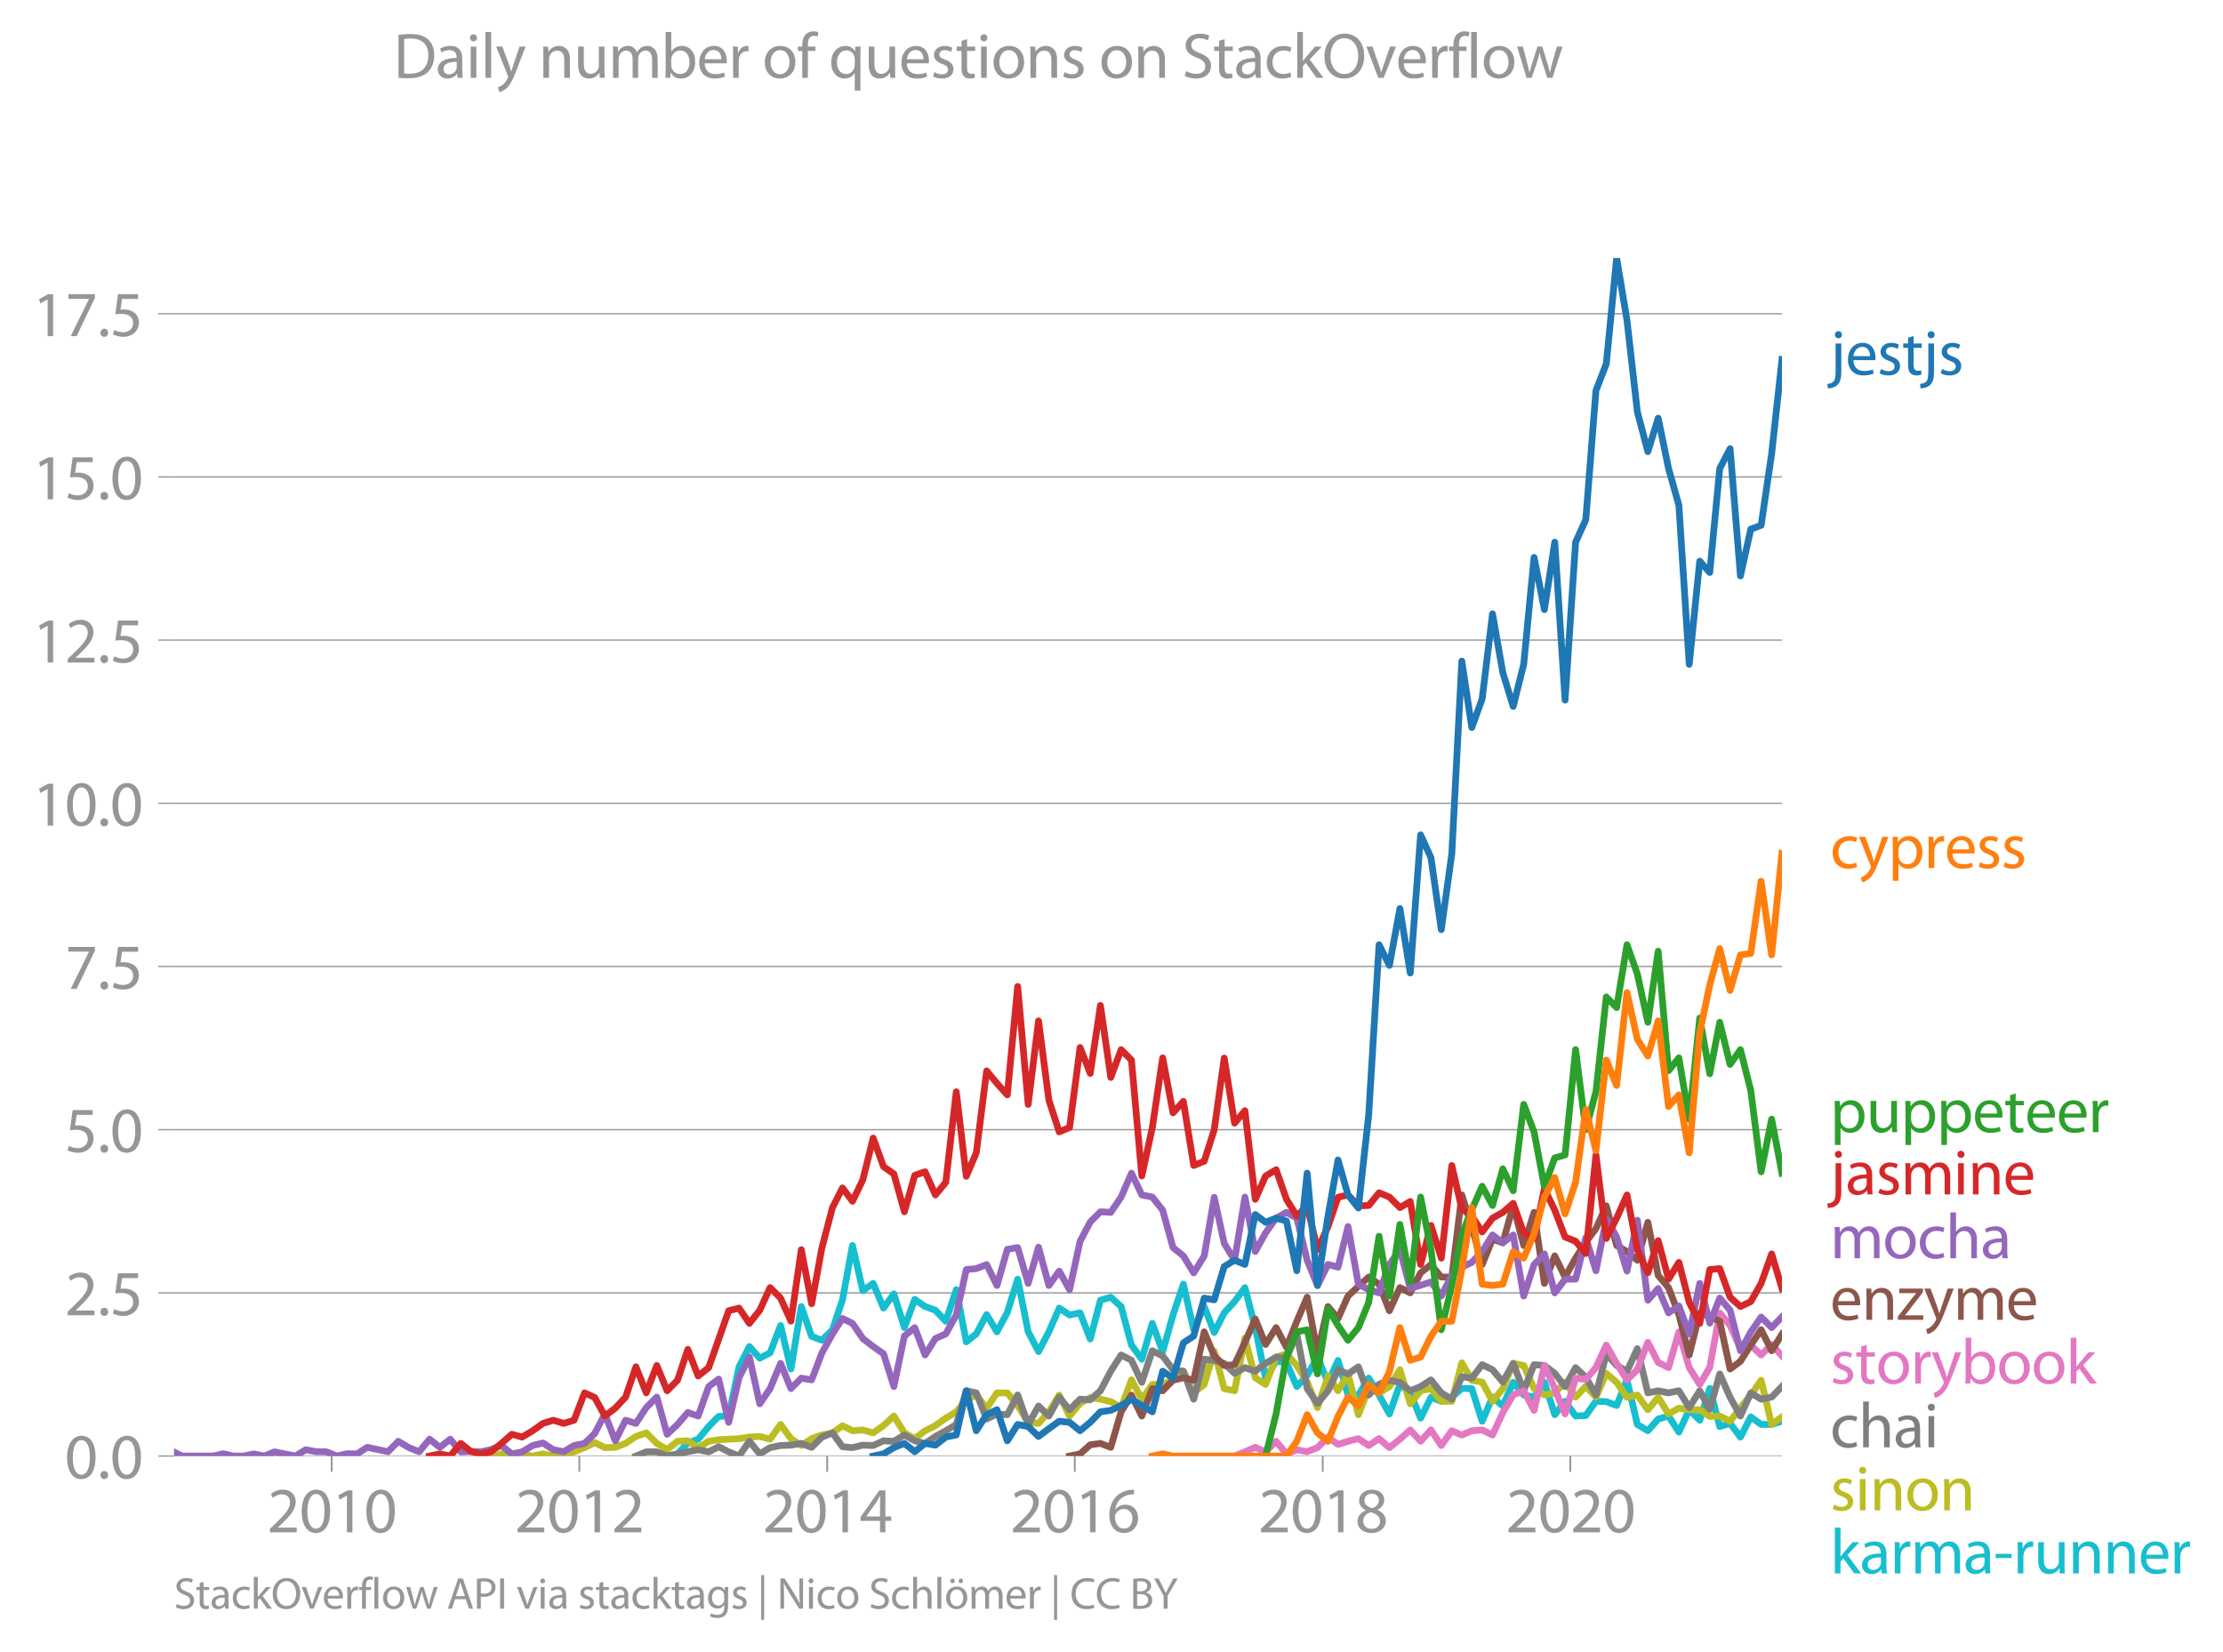 <svg height="489.243" viewBox="0 0 493.717 366.932" width="658.29" xmlns="http://www.w3.org/2000/svg" xmlns:xlink="http://www.w3.org/1999/xlink"><defs><style>*{stroke-linecap:butt;stroke-linejoin:round}</style></defs><g id="figure_1"><path d="M0 366.932h493.717V0H0z" style="fill:none" id="patch_1"/><g id="axes_1"><path d="M38.643 323.405h357.12V57.293H38.643z" style="fill:none" id="patch_2"/><g id="matplotlib.axis_1"><g id="xtick_1"><g id="line2d_1"><defs><path d="M0 0v3.5" id="m321ecfe157" style="stroke:#969696;stroke-width:.4"/></defs><use style="fill:#969696;stroke:#969696;stroke-width:.4" x="73.67" xlink:href="#m321ecfe157" y="323.405"/></g><g style="fill:#969696" transform="matrix(.14 0 0 -.14 59.307 340.345)" id="text_1"><defs><path d="M2944 0v467H1075v13l333 307c877 845 1434 1466 1434 2234 0 595-378 1209-1274 1209-480 0-890-179-1178-422l180-397c192 160 505 352 883 352 621 0 825-390 825-813-6-627-486-1164-1548-2176L288 346V0h2656z" id="MyriadPro-Regular-32" transform="scale(.016)"/><path d="M1677 4230c-845 0-1447-768-1447-2163C243 691 794-70 1606-70c922 0 1447 780 1447 2195 0 1325-499 2105-1376 2105zm-32-435c582 0 845-672 845-1696 0-1062-276-1734-852-1734-512 0-844 614-844 1696 0 1133 358 1734 851 1734z" id="MyriadPro-Regular-30" transform="scale(.016)"/><path d="M1510 0h544v4160h-480l-908-486 108-429 724 390h12V0z" id="MyriadPro-Regular-31" transform="scale(.016)"/></defs><use xlink:href="#MyriadPro-Regular-32"/><use x="51.3" xlink:href="#MyriadPro-Regular-30"/><use x="102.6" xlink:href="#MyriadPro-Regular-31"/><use x="153.9" xlink:href="#MyriadPro-Regular-30"/></g></g><g id="xtick_2"><use style="fill:#969696;stroke:#969696;stroke-width:.4" x="128.658" xlink:href="#m321ecfe157" y="323.405" id="line2d_2"/><g style="fill:#969696" transform="matrix(.14 0 0 -.14 114.294 340.345)" id="text_2"><use xlink:href="#MyriadPro-Regular-32"/><use x="51.3" xlink:href="#MyriadPro-Regular-30"/><use x="102.6" xlink:href="#MyriadPro-Regular-31"/><use x="153.9" xlink:href="#MyriadPro-Regular-32"/></g></g><g id="xtick_3"><use style="fill:#969696;stroke:#969696;stroke-width:.4" x="183.721" xlink:href="#m321ecfe157" y="323.405" id="line2d_3"/><g style="fill:#969696" transform="matrix(.14 0 0 -.14 169.358 340.345)" id="text_3"><defs><path d="M2560 0v1133h582v441h-582v2586h-608L96 1504v-371h1933V0h531zM666 1574v13l1017 1415c115 192 218 371 346 614h19c-13-218-19-435-19-653V1574H666z" id="MyriadPro-Regular-34" transform="scale(.016)"/></defs><use xlink:href="#MyriadPro-Regular-32"/><use x="51.3" xlink:href="#MyriadPro-Regular-30"/><use x="102.6" xlink:href="#MyriadPro-Regular-31"/><use x="153.9" xlink:href="#MyriadPro-Regular-34"/></g></g><g id="xtick_4"><use style="fill:#969696;stroke:#969696;stroke-width:.4" x="238.709" xlink:href="#m321ecfe157" y="323.405" id="line2d_4"/><g style="fill:#969696" transform="matrix(.14 0 0 -.14 224.346 340.345)" id="text_4"><defs><path d="M2662 4224c-102 0-243-6-409-32-525-64-986-275-1331-614-410-410-704-1056-704-1876C218 621 800-70 1690-70c864 0 1382 704 1382 1465 0 813-518 1344-1254 1344-461 0-807-217-1005-480h-19c96 685 563 1331 1446 1479 160 25 307 32 422 25v461zM1690 365c-589 0-903 505-916 1190 0 103 26 186 64 250 154 301 468 512 807 512 518 0 857-359 857-954s-326-998-806-998h-6z" id="MyriadPro-Regular-36" transform="scale(.016)"/></defs><use xlink:href="#MyriadPro-Regular-32"/><use x="51.3" xlink:href="#MyriadPro-Regular-30"/><use x="102.6" xlink:href="#MyriadPro-Regular-31"/><use x="153.9" xlink:href="#MyriadPro-Regular-36"/></g></g><g id="xtick_5"><use style="fill:#969696;stroke:#969696;stroke-width:.4" x="293.772" xlink:href="#m321ecfe157" y="323.405" id="line2d_5"/><g style="fill:#969696" transform="matrix(.14 0 0 -.14 279.409 340.345)" id="text_5"><defs><path d="M1062 2170c-512-218-825-589-825-1114C237 448 762-70 1632-70c794 0 1414 486 1414 1209 0 506-320 871-838 1075v20c512 243 685 620 685 972 0 519-403 1024-1210 1024-729 0-1286-448-1286-1107 0-358 198-717 659-934l6-19zm583-1831c-531 0-851 371-832 794 0 397 262 717 749 857 563-160 915-403 915-908 0-423-327-743-832-743zm6 3488c506 0 704-345 704-678 0-378-275-634-633-755-480 128-794 352-794 768 0 358 256 665 723 665z" id="MyriadPro-Regular-38" transform="scale(.016)"/></defs><use xlink:href="#MyriadPro-Regular-32"/><use x="51.3" xlink:href="#MyriadPro-Regular-30"/><use x="102.6" xlink:href="#MyriadPro-Regular-31"/><use x="153.9" xlink:href="#MyriadPro-Regular-38"/></g></g><g id="xtick_6"><use style="fill:#969696;stroke:#969696;stroke-width:.4" x="348.76" xlink:href="#m321ecfe157" y="323.405" id="line2d_6"/><g style="fill:#969696" transform="matrix(.14 0 0 -.14 334.397 340.345)" id="text_6"><use xlink:href="#MyriadPro-Regular-32"/><use x="51.3" xlink:href="#MyriadPro-Regular-30"/><use x="102.6" xlink:href="#MyriadPro-Regular-32"/><use x="153.9" xlink:href="#MyriadPro-Regular-30"/></g></g></g><g id="matplotlib.axis_2"><g id="ytick_1"><path clip-path="url(#p9b7c5f03e6)" d="M38.643 323.405h357.12" style="fill:none;stroke:#969696;stroke-linecap:square;stroke-width:.3" id="line2d_7"/><g id="line2d_8"><defs><path d="M0 0h-3.5" id="mcb973be135" style="stroke:#969696;stroke-width:.3"/></defs><use style="fill:#969696;stroke:#969696;stroke-width:.3" x="38.643" xlink:href="#mcb973be135" y="323.405"/></g><g style="fill:#969696" transform="matrix(.14 0 0 -.14 14.382 328.375)" id="text_7"><defs><path d="M710-70c237 0 384 172 384 403 0 237-153 403-377 403S333 570 333 333c0-231 153-403 371-403h6z" id="MyriadPro-Regular-2e" transform="scale(.016)"/></defs><use xlink:href="#MyriadPro-Regular-30"/><use x="51.3" xlink:href="#MyriadPro-Regular-2e"/><use x="72" xlink:href="#MyriadPro-Regular-30"/></g></g><g id="ytick_2"><path clip-path="url(#p9b7c5f03e6)" d="M38.643 287.16h357.12" style="fill:none;stroke:#969696;stroke-linecap:square;stroke-width:.3" id="line2d_9"/><use style="fill:#969696;stroke:#969696;stroke-width:.3" x="38.643" xlink:href="#mcb973be135" y="287.16" id="line2d_10"/><g style="fill:#969696" transform="matrix(.14 0 0 -.14 14.382 292.13)" id="text_8"><defs><path d="M2771 4160H781L512 2163c154 19 339 45 576 45 832 0 1190-384 1197-922 0-556-455-902-986-902-377 0-717 128-889 230L269 186C467 58 851-70 1306-70c902 0 1548 608 1548 1420 0 525-268 884-595 1069-256 154-576 224-896 224-153 0-243-13-339-25l160 1068h1587v474z" id="MyriadPro-Regular-35" transform="scale(.016)"/></defs><use xlink:href="#MyriadPro-Regular-32"/><use x="51.3" xlink:href="#MyriadPro-Regular-2e"/><use x="72" xlink:href="#MyriadPro-Regular-35"/></g></g><g id="ytick_3"><path clip-path="url(#p9b7c5f03e6)" d="M38.643 250.914h357.12" style="fill:none;stroke:#969696;stroke-linecap:square;stroke-width:.3" id="line2d_11"/><use style="fill:#969696;stroke:#969696;stroke-width:.3" x="38.643" xlink:href="#mcb973be135" y="250.914" id="line2d_12"/><g style="fill:#969696" transform="matrix(.14 0 0 -.14 14.382 255.884)" id="text_9"><use xlink:href="#MyriadPro-Regular-35"/><use x="51.3" xlink:href="#MyriadPro-Regular-2e"/><use x="72" xlink:href="#MyriadPro-Regular-30"/></g></g><g id="ytick_4"><path clip-path="url(#p9b7c5f03e6)" d="M38.643 214.669h357.12" style="fill:none;stroke:#969696;stroke-linecap:square;stroke-width:.3" id="line2d_13"/><use style="fill:#969696;stroke:#969696;stroke-width:.3" x="38.643" xlink:href="#mcb973be135" y="214.669" id="line2d_14"/><g style="fill:#969696" transform="matrix(.14 0 0 -.14 14.382 219.639)" id="text_10"><defs><path d="M365 4160v-467h2035v-13L595 0h583l1811 3789v371H365z" id="MyriadPro-Regular-37" transform="scale(.016)"/></defs><use xlink:href="#MyriadPro-Regular-37"/><use x="51.3" xlink:href="#MyriadPro-Regular-2e"/><use x="72" xlink:href="#MyriadPro-Regular-35"/></g></g><g id="ytick_5"><path clip-path="url(#p9b7c5f03e6)" d="M38.643 178.423h357.12" style="fill:none;stroke:#969696;stroke-linecap:square;stroke-width:.3" id="line2d_15"/><use style="fill:#969696;stroke:#969696;stroke-width:.3" x="38.643" xlink:href="#mcb973be135" y="178.423" id="line2d_16"/><g style="fill:#969696" transform="matrix(.14 0 0 -.14 7.2 183.393)" id="text_11"><use xlink:href="#MyriadPro-Regular-31"/><use x="51.3" xlink:href="#MyriadPro-Regular-30"/><use x="102.6" xlink:href="#MyriadPro-Regular-2e"/><use x="123.3" xlink:href="#MyriadPro-Regular-30"/></g></g><g id="ytick_6"><path clip-path="url(#p9b7c5f03e6)" d="M38.643 142.178h357.12" style="fill:none;stroke:#969696;stroke-linecap:square;stroke-width:.3" id="line2d_17"/><use style="fill:#969696;stroke:#969696;stroke-width:.3" x="38.643" xlink:href="#mcb973be135" y="142.178" id="line2d_18"/><g style="fill:#969696" transform="matrix(.14 0 0 -.14 7.2 147.148)" id="text_12"><use xlink:href="#MyriadPro-Regular-31"/><use x="51.3" xlink:href="#MyriadPro-Regular-32"/><use x="102.6" xlink:href="#MyriadPro-Regular-2e"/><use x="123.3" xlink:href="#MyriadPro-Regular-35"/></g></g><g id="ytick_7"><path clip-path="url(#p9b7c5f03e6)" d="M38.643 105.932h357.12" style="fill:none;stroke:#969696;stroke-linecap:square;stroke-width:.3" id="line2d_19"/><use style="fill:#969696;stroke:#969696;stroke-width:.3" x="38.643" xlink:href="#mcb973be135" y="105.932" id="line2d_20"/><g style="fill:#969696" transform="matrix(.14 0 0 -.14 7.2 110.902)" id="text_13"><use xlink:href="#MyriadPro-Regular-31"/><use x="51.3" xlink:href="#MyriadPro-Regular-35"/><use x="102.6" xlink:href="#MyriadPro-Regular-2e"/><use x="123.3" xlink:href="#MyriadPro-Regular-30"/></g></g><g id="ytick_8"><path clip-path="url(#p9b7c5f03e6)" d="M38.643 69.687h357.12" style="fill:none;stroke:#969696;stroke-linecap:square;stroke-width:.3" id="line2d_21"/><use style="fill:#969696;stroke:#969696;stroke-width:.3" x="38.643" xlink:href="#mcb973be135" y="69.687" id="line2d_22"/><g style="fill:#969696" transform="matrix(.14 0 0 -.14 7.2 74.657)" id="text_14"><use xlink:href="#MyriadPro-Regular-31"/><use x="51.3" xlink:href="#MyriadPro-Regular-37"/><use x="102.6" xlink:href="#MyriadPro-Regular-2e"/><use x="123.3" xlink:href="#MyriadPro-Regular-35"/></g></g></g><path clip-path="url(#p9b7c5f03e6)" d="m148.167 323.405 2.299-.468 2.296-2.432 2.297-.841 2.335-2.806 2.222-2.255 2.221-.084 2.299-10.928 2.297-4.505 2.298 2.572 2.297-1.17 2.335-6.08 2.298 9.666 2.299-13.874 2.296 6.625 2.297.858 2.335-2.339 2.222-6.631 2.221-12.076 2.299 10.04 2.297-1.622 2.298 5.488 2.297-3.15 2.335 7.483 2.298-6.267 2.299 1.59 2.296.827 2.297 2.447 2.335-7.015 2.222 11.575 2.22-1.754 2.3-4.287 2.297 3.82 2.298-4.303 2.297-7.39 2.335 11.693 2.298 4.396 2.299-4.396 2.296-5.27 2.297 1.528 2.335-.467 2.26 5.805 2.258-8.611 2.3-.67 2.297 2.073 2.297 8.558 2.298 3.134 2.335-7.95 2.297 6.266 2.3-8.138 2.295-6.843 2.297 10.117 2.335-5.144 2.223 5.762 2.22-4.36 2.3-2.51 2.297-3.102 2.297 8.902 2.297 11.209 2.336-3.742 2.297.265 2.299 5.348 2.296-2.448 2.297-4.1 2.335 5.612 2.223-4.86 2.22 7.666 2.3.031 2.297-3.772 2.297 3.772 2.297 4.178 2.336-6.547 2.297 1.886 2.299 5.597 2.296-4.63 2.297.888 2.335-.935 2.222-1.92 2.221.05 2.299 7.233 2.297-5.363 2.298 1.98 2.297-5.254 2.335 2.806 2.298.515 2.299-3.32 2.296 7.186 2.297-2.978 2.335 3.274 2.26-.113 2.258-3.16 2.3.077 2.297.858 2.297-5.69 2.298 9.899 2.335 1.403 2.297-2.604 2.3-.67 2.295 3.57 2.297-4.973 2.336 2.339 2.222-7.066 2.22 8.469 2.3-.702 2.297 3.04 2.297-4.49 2.298 1.684h2.335l2.297-.717" style="fill:none;stroke:#17becf;stroke-linecap:square;stroke-width:1.5" id="line2d_23"/><path clip-path="url(#p9b7c5f03e6)" d="m109.073 323.405 2.297-.468 2.298.468 2.297-.468 2.335.468 2.298-.483 2.299.483 2.296-.483 2.297-.452 2.335-.936 2.26-1.129 2.258 1.13 2.3-.063 2.297-.873 2.297-1.543 2.297-.795 2.336 2.338 2.297 1.356 2.299-1.824 2.296-.109 2.297 1.512 2.335-1.403 2.222-.35 2.221-.117 2.299-.125 2.297-.343 2.298-.14 2.297.608 2.335-3.274 2.298 3.149 2.299 1.528 2.296-1.528 2.297-.81 2.335-.468 2.222-1.587 2.221 1.119 2.299-.187 2.297.655 2.298-1.622 2.297-2.12 2.335 3.742 2.298 1.278 2.299-1.746 2.296-1.154 2.297-1.652 2.335-1.403 2.222-2.606 2.22-1.136 2.3 2.931 2.297-3.398 2.298.015 2.297 2.79 2.335 3.742 2.298.234 2.299-2.572 2.296-3.71 2.297 4.645 2.335-2.806 2.26-1.306 2.258.37 2.3.546 2.297 1.325 2.297-6.157 2.298 4.287 2.335-3.274 2.297-.047 2.3-.888 2.295-2.012 2.297 4.818 2.335-1.871 2.223-7.4 2.22 8.335 2.3.468 2.297-11.692 2.297 8.792 2.297 1.497 2.336-6.08 2.297-.733 2.299 2.604 2.296 3.679 2.297 5.674 2.335-7.015 2.223 3.274 2.22-3.742 2.3 9.058 2.297-5.784 2.297.951 2.297-1.418 2.336-3.742 2.297 7.577 2.299-2.9 2.296-.483 2.297 2.821h2.335l2.222-8.552 2.221 3.876 2.299.405 2.297 4.271 2.298-2.821 2.297-5.597 2.335.468 2.298 5.129 2.299 1.418 2.296-.452 2.297-2.354 2.335 3.274 2.26-2.403 2.258 2.403 2.3-5.27 2.297 1.996 2.297 3.32 2.298-.514 2.335 3.274 2.297-2.76 2.3 3.695 2.295-1.278 2.297.343h2.336l2.222 1.487 2.22-.084 2.3 1.154 2.297-3.025 2.297-2.775 2.298-3.304 2.335 9.82 2.297-1.683" style="fill:none;stroke:#bcbd22;stroke-linecap:square;stroke-width:1.5" id="line2d_24"/><path clip-path="url(#p9b7c5f03e6)" d="m141.237 323.405 2.297-.935h2.336l2.297.935 2.299-.468 2.296-.498 2.297-.437 2.335.468 2.222-1.136 2.221 1.136 2.299.935 2.297-3.274 2.298 2.79 2.297-1.387 2.335-.467 2.298-.078 2.299-.39 2.296.873 2.297-2.276 2.335-.935 2.222 3.073 2.221.2 2.299-.545 2.297.078 2.298-1.045 2.297.11 2.335-1.404 2.298 1.294 2.299.577 2.296-1.543 2.297-1.263 2.335-1.403 2.222-7.483 2.22.468 2.3 5.814 2.297-1.138 2.298.172 2.297-4.38 2.335 6.547 2.298-4.1 2.299 2.23 2.296-4.163 2.297 2.76 2.335-2.34 2.26.13 2.258-2 2.3-4.35 2.297-3.6 2.297 1.184 2.298 4.895 2.335-7.015 2.297 1.154 2.3 3.055 2.295.327 2.297 6.22 2.335-8.885 2.223.284 2.22.651 2.3 2.214 2.297-1.279 2.297.795 2.297-1.73 2.336-1.403 2.297.234 2.299-5.379 2.296 12.145 2.297 3.289 2.335-2.806 2.223-4.66 2.22.918 2.3-1.574 2.297 6.251 2.297-2.385 2.297-.888 2.336.467 2.297 1.87 2.299-.934 2.296-1.481 2.297 2.884 2.335 1.403 2.222-4.978 2.221.3 2.299-2.992 2.297 1.122 2.298 2.744 2.297-4.147 2.335 6.08 2.298-5.8 2.299.188 2.296 1.746 2.297 2.93 2.335-4.209 2.26 2.145 2.258 3.935 2.3-9.15 2.297 2.603 2.297 1.262 2.298-5.004 2.335 9.822 2.297-.468 2.3.468 2.295-.468 2.297 3.741 2.336-3.741 2.222 4.142 2.22-7.884 2.3 5.192 2.297 4.162 2.297-5.129 2.298 1.388 2.335-.468 2.297-2.37" style="fill:none;stroke:#7f7f7f;stroke-linecap:square;stroke-width:1.5" id="line2d_25"/><g style="fill:#1f77b4" transform="matrix(.14 0 0 -.14 406.477 83.238)" id="text_15"><defs><path d="M-230-1350c300 0 710 102 960 352 275 281 371 672 371 1273v2823H538V493c0-743-58-992-212-1165C192-819-32-890-288-909l58-441zM826 4320c-212 0-359-154-359-352 0-186 135-346 346-346 224 0 358 160 352 346 0 198-135 352-339 352z" id="MyriadPro-Regular-6a" transform="scale(.016)"/><path d="M2957 1446c6 58 19 148 19 263 0 569-269 1459-1280 1459-902 0-1453-736-1453-1670C243 563 813-70 1766-70c493 0 832 108 1031 198l-96 403c-211-89-455-160-858-160-563 0-1049 314-1062 1075h2176zM787 1850c45 390 295 915 864 915 634 0 787-557 781-915H787z" id="MyriadPro-Regular-65" transform="scale(.016)"/><path d="M250 147C467 19 781-70 1120-70c736 0 1158 390 1158 934 0 461-275 730-812 934-404 154-589 269-589 525 0 231 185 423 518 423 288 0 512-103 634-180l141 410c-173 102-448 192-762 192-666 0-1069-410-1069-909 0-371 263-678 819-877 416-153 576-300 576-569 0-256-192-461-601-461-282 0-576 115-743 224L250 147z" id="MyriadPro-Regular-73" transform="scale(.016)"/><path d="M595 3667v-569H115v-429h480V979c0-365 58-640 218-806C947 19 1158-70 1421-70c217 0 390 38 499 83l-26 422c-83-25-172-38-326-38-314 0-422 217-422 601v1671h806v429h-806v742l-551-173z" id="MyriadPro-Regular-74" transform="scale(.016)"/></defs><use xlink:href="#MyriadPro-Regular-6a"/><use x="24.3" xlink:href="#MyriadPro-Regular-65"/><use x="74.4" xlink:href="#MyriadPro-Regular-73"/><use x="114" xlink:href="#MyriadPro-Regular-74"/><use x="147.1" xlink:href="#MyriadPro-Regular-6a"/><use x="171.4" xlink:href="#MyriadPro-Regular-73"/></g><g style="fill:#ff7f0e" transform="matrix(.14 0 0 -.14 406.477 192.801)" id="text_16"><defs><path d="M2579 538c-160-71-371-154-691-154-614 0-1075 442-1075 1158 0 647 384 1172 1094 1172 307 0 519-71 653-148l128 436c-154 76-448 160-781 160-1011 0-1664-692-1664-1645C243 570 851-70 1786-70c416 0 742 108 889 185l-96 423z" id="MyriadPro-Regular-63" transform="scale(.016)"/><path d="M58 3098 1203 243c26-70 39-115 39-147s-20-77-45-134c-128-288-320-506-474-628-166-140-352-230-493-275l141-473c141 25 416 121 691 364 384 333 660 877 1063 1940l845 2208h-596l-614-1818c-77-224-141-461-198-646h-13c-51 185-128 428-199 633L672 3098H58z" id="MyriadPro-Regular-79" transform="scale(.016)"/><path d="M467-1267h557V416h13c185-307 544-486 953-486 730 0 1408 550 1408 1664 0 940-563 1574-1312 1574-505 0-870-224-1100-602h-13l-26 532H442c12-295 25-615 25-1012v-3353zm557 3059c0 77 19 160 38 230 109 423 468 698 852 698 595 0 921-531 921-1152 0-710-345-1197-941-1197-403 0-742 269-844 659-13 71-26 148-26 231v531z" id="MyriadPro-Regular-70" transform="scale(.016)"/><path d="M467 0h557v1651c0 96 13 186 26 263 76 422 358 723 755 723 77 0 134-7 192-19v531c-51 13-96 19-160 19-378 0-717-262-858-678h-25l-20 608H442c19-288 25-602 25-967V0z" id="MyriadPro-Regular-72" transform="scale(.016)"/></defs><use xlink:href="#MyriadPro-Regular-63"/><use x="44.8" xlink:href="#MyriadPro-Regular-79"/><use x="91.9" xlink:href="#MyriadPro-Regular-70"/><use x="148.8" xlink:href="#MyriadPro-Regular-72"/><use x="181.5" xlink:href="#MyriadPro-Regular-65"/><use x="231.6" xlink:href="#MyriadPro-Regular-73"/><use x="271.2" xlink:href="#MyriadPro-Regular-73"/></g><g style="fill:#2ca02c" transform="matrix(.14 0 0 -.14 406.477 251.47)" id="text_17"><defs><path d="M3059 3098h-563V1197c0-103-19-205-51-288-103-250-365-512-743-512-512 0-691 397-691 985v1716H448V1286C448 198 1030-70 1517-70c550 0 877 326 1024 576h13l32-506h499c-19 243-26 525-26 845v2253z" id="MyriadPro-Regular-75" transform="scale(.016)"/></defs><use xlink:href="#MyriadPro-Regular-70"/><use x="56.9" xlink:href="#MyriadPro-Regular-75"/><use x="112" xlink:href="#MyriadPro-Regular-70"/><use x="168.9" xlink:href="#MyriadPro-Regular-70"/><use x="225.8" xlink:href="#MyriadPro-Regular-65"/><use x="275.9" xlink:href="#MyriadPro-Regular-74"/><use x="309" xlink:href="#MyriadPro-Regular-65"/><use x="359.1" xlink:href="#MyriadPro-Regular-65"/><use x="409.2" xlink:href="#MyriadPro-Regular-72"/></g><g style="fill:#d62728" transform="matrix(.14 0 0 -.14 406.477 265.288)" id="text_18"><defs><path d="M2643 1901c0 621-230 1267-1177 1267-391 0-762-109-1018-275l128-371c218 140 518 230 806 230 634 0 704-461 704-717v-64C890 1978 224 1568 224 819c0-448 320-889 947-889 442 0 775 217 947 460h20l44-390h512c-38 211-51 474-51 742v1159zm-544-858c0-57-13-121-32-179-89-262-345-518-749-518-288 0-531 172-531 537 0 602 698 711 1312 698v-538z" id="MyriadPro-Regular-61" transform="scale(.016)"/><path d="M467 0h551v1869c0 96 12 192 44 275 90 282 346 563 698 563 429 0 646-358 646-851V0h551v1914c0 102 19 204 45 281 96 275 345 512 665 512 455 0 672-358 672-953V0h551v1824c0 1075-608 1344-1018 1344-294 0-499-77-685-218-128-96-249-230-345-403h-13c-135 365-455 621-877 621-512 0-800-275-973-570h-19l-26 500H442c19-256 25-519 25-839V0z" id="MyriadPro-Regular-6d" transform="scale(.016)"/><path d="M1030 0v3098H467V0h563zM749 4320c-205 0-352-154-352-352 0-192 141-346 339-346 224 0 365 154 358 346 0 198-134 352-345 352z" id="MyriadPro-Regular-69" transform="scale(.016)"/><path d="M467 0h563v1862c0 96 13 192 39 263 96 313 384 576 755 576 531 0 717-416 717-915V0h563v1850c0 1062-666 1318-1094 1318-512 0-871-288-1024-582h-13l-32 512H442c19-256 25-519 25-839V0z" id="MyriadPro-Regular-6e" transform="scale(.016)"/></defs><use xlink:href="#MyriadPro-Regular-6a"/><use x="24.3" xlink:href="#MyriadPro-Regular-61"/><use x="72.5" xlink:href="#MyriadPro-Regular-73"/><use x="112.1" xlink:href="#MyriadPro-Regular-6d"/><use x="195.5" xlink:href="#MyriadPro-Regular-69"/><use x="218.9" xlink:href="#MyriadPro-Regular-6e"/><use x="274.4" xlink:href="#MyriadPro-Regular-65"/></g><g style="fill:#9467bd" transform="matrix(.14 0 0 -.14 406.477 279.47)" id="text_19"><defs><path d="M1779 3168c-857 0-1536-608-1536-1645C243 544 890-70 1728-70c749 0 1542 499 1542 1644 0 948-601 1594-1491 1594zm-13-422c666 0 928-666 928-1191 0-697-403-1203-940-1203-551 0-941 512-941 1190 0 589 288 1204 953 1204z" id="MyriadPro-Regular-6f" transform="scale(.016)"/><path d="M467 0h563v1869c0 109 7 192 39 269 102 307 390 563 755 563 531 0 717-423 717-922V0h563v1843c0 1069-666 1325-1082 1325-211 0-409-64-576-160-172-96-313-237-403-397h-13v1933H467V0z" id="MyriadPro-Regular-68" transform="scale(.016)"/></defs><use xlink:href="#MyriadPro-Regular-6d"/><use x="83.4" xlink:href="#MyriadPro-Regular-6f"/><use x="138.3" xlink:href="#MyriadPro-Regular-63"/><use x="183.1" xlink:href="#MyriadPro-Regular-68"/><use x="238.6" xlink:href="#MyriadPro-Regular-61"/></g><g style="fill:#8c564b" transform="matrix(.14 0 0 -.14 406.477 293.148)" id="text_20"><defs><path d="M115 0h2515v448H819v13c141 160 269 313 397 486l1382 1799 7 352H243v-455h1677v-13c-141-166-269-313-403-480L115 326V0z" id="MyriadPro-Regular-7a" transform="scale(.016)"/></defs><use xlink:href="#MyriadPro-Regular-65"/><use x="50.1" xlink:href="#MyriadPro-Regular-6e"/><use x="105.6" xlink:href="#MyriadPro-Regular-7a"/><use x="148.4" xlink:href="#MyriadPro-Regular-79"/><use x="195.5" xlink:href="#MyriadPro-Regular-6d"/><use x="278.9" xlink:href="#MyriadPro-Regular-65"/></g><g style="fill:#e377c2" transform="matrix(.14 0 0 -.14 406.477 307.309)" id="text_21"><defs><path d="M467 800c0-275-13-589-25-800h486l26 512h19c230-410 589-582 1037-582 691 0 1388 550 1388 1657 7 941-537 1581-1305 1581-499 0-858-224-1056-570h-13v1946H467V800zm557 998c0 90 19 167 32 231 115 429 474 691 858 691 601 0 921-531 921-1152 0-710-352-1190-941-1190-409 0-736 268-844 659-13 64-26 134-26 205v556z" id="MyriadPro-Regular-62" transform="scale(.016)"/><path d="M1024 4544H467V0h557v1165l288 320L2381 0h685L1702 1824l1197 1274h-678l-909-1069c-90-109-198-243-275-352h-13v2867z" id="MyriadPro-Regular-6b" transform="scale(.016)"/></defs><use xlink:href="#MyriadPro-Regular-73"/><use x="39.6" xlink:href="#MyriadPro-Regular-74"/><use x="72.7" xlink:href="#MyriadPro-Regular-6f"/><use x="127.6" xlink:href="#MyriadPro-Regular-72"/><use x="160.3" xlink:href="#MyriadPro-Regular-79"/><use x="207.4" xlink:href="#MyriadPro-Regular-62"/><use x="264.3" xlink:href="#MyriadPro-Regular-6f"/><use x="319.2" xlink:href="#MyriadPro-Regular-6f"/><use x="374.1" xlink:href="#MyriadPro-Regular-6b"/></g><g style="fill:#7f7f7f" transform="matrix(.14 0 0 -.14 406.477 321.47)" id="text_22"><use xlink:href="#MyriadPro-Regular-63"/><use x="44.8" xlink:href="#MyriadPro-Regular-68"/><use x="100.3" xlink:href="#MyriadPro-Regular-61"/><use x="148.5" xlink:href="#MyriadPro-Regular-69"/></g><g style="fill:#bcbd22" transform="matrix(.14 0 0 -.14 406.477 335.47)" id="text_23"><use xlink:href="#MyriadPro-Regular-73"/><use x="39.6" xlink:href="#MyriadPro-Regular-69"/><use x="63" xlink:href="#MyriadPro-Regular-6e"/><use x="118.5" xlink:href="#MyriadPro-Regular-6f"/><use x="173.4" xlink:href="#MyriadPro-Regular-6e"/></g><g style="fill:#17becf" transform="matrix(.14 0 0 -.14 406.477 349.47)" id="text_24"><defs><path d="M192 1939v-416h1581v416H192z" id="MyriadPro-Regular-2d" transform="scale(.016)"/></defs><use xlink:href="#MyriadPro-Regular-6b"/><use x="46.9" xlink:href="#MyriadPro-Regular-61"/><use x="95.1" xlink:href="#MyriadPro-Regular-72"/><use x="127.8" xlink:href="#MyriadPro-Regular-6d"/><use x="211.2" xlink:href="#MyriadPro-Regular-61"/><use x="259.4" xlink:href="#MyriadPro-Regular-2d"/><use x="290.1" xlink:href="#MyriadPro-Regular-72"/><use x="322.8" xlink:href="#MyriadPro-Regular-75"/><use x="377.9" xlink:href="#MyriadPro-Regular-6e"/><use x="433.4" xlink:href="#MyriadPro-Regular-6e"/><use x="488.9" xlink:href="#MyriadPro-Regular-65"/><use x="539" xlink:href="#MyriadPro-Regular-72"/></g><g style="fill:#969696" transform="matrix(.097 0 0 -.097 38.643 357.303)" id="text_25"><defs><path d="M269 211C499 58 954-70 1370-70c1017 0 1510 582 1510 1248 0 633-371 985-1101 1267-595 230-857 429-857 832 0 294 224 646 812 646 391 0 679-128 820-205l153 455c-192 109-512 211-953 211-839 0-1396-499-1396-1171 0-608 436-973 1140-1223 582-224 812-454 812-857 0-435-332-736-902-736-384 0-749 128-998 281L269 211z" id="MyriadPro-Regular-53" transform="scale(.016)"/><path d="M2234 4384c-1152 0-2004-896-2004-2266C230 813 1030-70 2170-70c1100 0 2003 787 2003 2272 0 1280-762 2182-1939 2182zm-26-454c928 0 1376-896 1376-1754 0-979-499-1792-1382-1792-877 0-1376 826-1376 1747 0 947 460 1799 1382 1799z" id="MyriadPro-Regular-4f" transform="scale(.016)"/><path d="M83 3098 1261 0h537l1216 3098h-588l-602-1741c-102-282-192-538-262-794h-20c-64 256-147 512-249 794L685 3098H83z" id="MyriadPro-Regular-76" transform="scale(.016)"/><path d="M1082 0v2669h748v429h-748v166c0 474 121 896 601 896 160 0 275-32 359-70l76 435c-108 45-281 89-480 89-262 0-544-83-755-288-262-249-358-646-358-1081v-147H90v-429h435V0h557z" id="MyriadPro-Regular-66" transform="scale(.016)"/><path d="M467 0h563v4544H467V0z" id="MyriadPro-Regular-6c" transform="scale(.016)"/><path d="M115 3098 1050 0h512l499 1472c109 333 205 653 281 1024h13c77-365 167-672 275-1018L3104 0h512l998 3098h-556l-442-1556c-102-364-186-691-237-1004h-19c-70 313-160 640-275 1011l-480 1549h-474l-505-1575c-103-339-205-672-276-985h-19c-57 320-141 640-230 985L691 3098H115z" id="MyriadPro-Regular-77" transform="scale(.016)"/><path d="M2714 1357 3174 0h596L2298 4314h-672L160 0h576l448 1357h1530zm-1415 435 423 1248c83 262 153 525 217 781h13c64-250 128-506 224-787l422-1242H1299z" id="MyriadPro-Regular-41" transform="scale(.016)"/><path d="M486 0h557v1728c128-32 282-38 448-38 544 0 1024 160 1319 473 217 224 332 531 332 922 0 384-140 697-377 902-256 231-659 359-1210 359-448 0-800-39-1069-84V0zm557 3859c96 26 282 45 525 45 614 0 1018-275 1018-845 0-595-410-921-1082-921-186 0-339 12-461 44v1677z" id="MyriadPro-Regular-50" transform="scale(.016)"/><path d="M486 4314V0h557v4314H486z" id="MyriadPro-Regular-49" transform="scale(.016)"/><path d="M3110 2246c0 378 13 628 26 852h-493l-25-468h-13c-135 256-429 538-967 538-710 0-1395-595-1395-1645C243 666 794 13 1562 13c480 0 812 230 985 518h13V186c0-781-422-1082-998-1082-384 0-704 115-909 243l-141-429c250-166 659-256 1030-256 391 0 826 90 1127 372 301 268 441 704 441 1414v1798zm-556-928c0-96-13-204-45-300-122-359-435-576-781-576-608 0-915 505-915 1113 0 717 384 1171 921 1171 410 0 685-268 788-595 25-77 32-160 32-256v-557z" id="MyriadPro-Regular-67" transform="scale(.016)"/><path d="M550 4800v-6400h429v6400H550z" id="MyriadPro-Regular-7c" transform="scale(.016)"/><path d="M1011 0v1843c0 717-13 1235-45 1779l20 7c217-467 505-960 806-1440L3162 0h563v4314h-525V2509c0-672 13-1197 64-1773l-13-6c-205 441-454 896-774 1401L1094 4314H486V0h525z" id="MyriadPro-Regular-4e" transform="scale(.016)"/><path d="M1165 3648c185 0 313 154 313 326 0 186-134 327-313 327s-327-147-327-327c0-172 135-326 320-326h7zm1184 0c185 0 313 154 313 326 0 186-134 327-313 327s-320-147-320-327c0-172 128-326 313-326h7zm-570-480c-857 0-1536-608-1536-1645C243 544 890-70 1728-70c749 0 1542 499 1542 1644 0 948-601 1594-1491 1594zm-13-422c666 0 928-666 928-1191 0-697-403-1203-940-1203-551 0-941 512-941 1190 0 589 288 1204 953 1204z" id="MyriadPro-Regular-f6" transform="scale(.016)"/><path d="M3386 582c-224-108-570-179-909-179-1050 0-1658 679-1658 1735 0 1132 672 1779 1683 1779 359 0 660-77 871-179l134 454c-147 77-486 192-1024 192-1337 0-2253-915-2253-2266C230 704 1146-70 2362-70c524 0 934 108 1139 211l-115 441z" id="MyriadPro-Regular-43" transform="scale(.016)"/><path d="M486 13c186-26 480-51 864-51 704 0 1191 128 1492 403 217 211 364 493 364 864 0 640-480 979-889 1081v13c454 167 729 531 729 947 0 340-134 596-358 762-269 218-627 314-1184 314-390 0-774-39-1018-90V13zm557 3865c90 20 237 39 493 39 563 0 947-199 947-704 0-416-345-723-934-723h-506v1388zm0-1811h461c608 0 1114-243 1114-832 0-627-532-838-1108-838-198 0-358 6-467 25v1645z" id="MyriadPro-Regular-42" transform="scale(.016)"/><path d="M2010 0v1837l1446 2477h-634l-620-1191c-167-326-314-608-436-889h-12c-135 300-263 563-429 889L717 4314H83l1363-2484V0h564z" id="MyriadPro-Regular-59" transform="scale(.016)"/></defs><use xlink:href="#MyriadPro-Regular-53"/><use x="49.3" xlink:href="#MyriadPro-Regular-74"/><use x="82.4" xlink:href="#MyriadPro-Regular-61"/><use x="130.6" xlink:href="#MyriadPro-Regular-63"/><use x="175.4" xlink:href="#MyriadPro-Regular-6b"/><use x="222.3" xlink:href="#MyriadPro-Regular-4f"/><use x="291.2" xlink:href="#MyriadPro-Regular-76"/><use x="339.3" xlink:href="#MyriadPro-Regular-65"/><use x="389.4" xlink:href="#MyriadPro-Regular-72"/><use x="422.1" xlink:href="#MyriadPro-Regular-66"/><use x="451.3" xlink:href="#MyriadPro-Regular-6c"/><use x="474.9" xlink:href="#MyriadPro-Regular-6f"/><use x="529.8" xlink:href="#MyriadPro-Regular-77"/><use x="603.4" xlink:href="#MyriadPro-Regular-20"/><use x="624.6" xlink:href="#MyriadPro-Regular-41"/><use x="685.8" xlink:href="#MyriadPro-Regular-50"/><use x="739" xlink:href="#MyriadPro-Regular-49"/><use x="762.9" xlink:href="#MyriadPro-Regular-20"/><use x="784.1" xlink:href="#MyriadPro-Regular-76"/><use x="832.2" xlink:href="#MyriadPro-Regular-69"/><use x="855.6" xlink:href="#MyriadPro-Regular-61"/><use x="903.8" xlink:href="#MyriadPro-Regular-20"/><use x="925" xlink:href="#MyriadPro-Regular-73"/><use x="964.6" xlink:href="#MyriadPro-Regular-74"/><use x="997.7" xlink:href="#MyriadPro-Regular-61"/><use x="1045.9" xlink:href="#MyriadPro-Regular-63"/><use x="1090.7" xlink:href="#MyriadPro-Regular-6b"/><use x="1137.6" xlink:href="#MyriadPro-Regular-74"/><use x="1170.7" xlink:href="#MyriadPro-Regular-61"/><use x="1218.9" xlink:href="#MyriadPro-Regular-67"/><use x="1274.8" xlink:href="#MyriadPro-Regular-73"/><use x="1314.4" xlink:href="#MyriadPro-Regular-20"/><use x="1335.6" xlink:href="#MyriadPro-Regular-7c"/><use x="1359.5" xlink:href="#MyriadPro-Regular-20"/><use x="1380.7" xlink:href="#MyriadPro-Regular-4e"/><use x="1446.5" xlink:href="#MyriadPro-Regular-69"/><use x="1469.9" xlink:href="#MyriadPro-Regular-63"/><use x="1514.7" xlink:href="#MyriadPro-Regular-6f"/><use x="1569.6" xlink:href="#MyriadPro-Regular-20"/><use x="1590.8" xlink:href="#MyriadPro-Regular-53"/><use x="1640.1" xlink:href="#MyriadPro-Regular-63"/><use x="1684.9" xlink:href="#MyriadPro-Regular-68"/><use x="1740.4" xlink:href="#MyriadPro-Regular-6c"/><use x="1764" xlink:href="#MyriadPro-Regular-f6"/><use x="1818.9" xlink:href="#MyriadPro-Regular-6d"/><use x="1902.3" xlink:href="#MyriadPro-Regular-65"/><use x="1952.4" xlink:href="#MyriadPro-Regular-72"/><use x="1985.1" xlink:href="#MyriadPro-Regular-20"/><use x="2006.3" xlink:href="#MyriadPro-Regular-7c"/><use x="2030.2" xlink:href="#MyriadPro-Regular-20"/><use x="2051.4" xlink:href="#MyriadPro-Regular-43"/><use x="2109.4" xlink:href="#MyriadPro-Regular-43"/><use x="2167.4" xlink:href="#MyriadPro-Regular-20"/><use x="2188.6" xlink:href="#MyriadPro-Regular-42"/><use x="2242.8" xlink:href="#MyriadPro-Regular-59"/></g><g style="fill:#969696" transform="matrix(.14 0 0 -.14 87.417 17.293)" id="text_26"><defs><path d="M486 13c282-32 615-51 1012-51 838 0 1504 217 1907 620 403 397 621 973 621 1677 0 698-224 1197-608 1549-378 352-948 538-1748 538-441 0-844-39-1184-90V13zm557 3833c147 32 365 58 653 58 1178 0 1754-646 1747-1664 0-1165-646-1830-1837-1830-217 0-422 6-563 32v3404z" id="MyriadPro-Regular-44" transform="scale(.016)"/><path d="M2579-1267h563v3513c0 320 7 589 20 852h-532l-19-468h-13c-153 301-473 538-953 538-653 0-1402-512-1402-1670C243 557 832-70 1555-70c499 0 845 243 1011 550h13v-1747zm0 2528c0-83-19-192-45-269-128-390-441-614-806-614-621 0-915 537-915 1152 0 697 352 1190 934 1190 423 0 723-294 807-640 19-70 25-160 25-237v-582z" id="MyriadPro-Regular-71" transform="scale(.016)"/></defs><use xlink:href="#MyriadPro-Regular-44"/><use x="66.6" xlink:href="#MyriadPro-Regular-61"/><use x="114.8" xlink:href="#MyriadPro-Regular-69"/><use x="138.2" xlink:href="#MyriadPro-Regular-6c"/><use x="161.8" xlink:href="#MyriadPro-Regular-79"/><use x="208.9" xlink:href="#MyriadPro-Regular-20"/><use x="230.1" xlink:href="#MyriadPro-Regular-6e"/><use x="285.6" xlink:href="#MyriadPro-Regular-75"/><use x="340.7" xlink:href="#MyriadPro-Regular-6d"/><use x="424.1" xlink:href="#MyriadPro-Regular-62"/><use x="481" xlink:href="#MyriadPro-Regular-65"/><use x="531.1" xlink:href="#MyriadPro-Regular-72"/><use x="563.8" xlink:href="#MyriadPro-Regular-20"/><use x="585" xlink:href="#MyriadPro-Regular-6f"/><use x="639.9" xlink:href="#MyriadPro-Regular-66"/><use x="669.1" xlink:href="#MyriadPro-Regular-20"/><use x="690.3" xlink:href="#MyriadPro-Regular-71"/><use x="746.6" xlink:href="#MyriadPro-Regular-75"/><use x="801.7" xlink:href="#MyriadPro-Regular-65"/><use x="851.8" xlink:href="#MyriadPro-Regular-73"/><use x="891.4" xlink:href="#MyriadPro-Regular-74"/><use x="924.5" xlink:href="#MyriadPro-Regular-69"/><use x="947.9" xlink:href="#MyriadPro-Regular-6f"/><use x="1002.8" xlink:href="#MyriadPro-Regular-6e"/><use x="1058.3" xlink:href="#MyriadPro-Regular-73"/><use x="1097.9" xlink:href="#MyriadPro-Regular-20"/><use x="1119.1" xlink:href="#MyriadPro-Regular-6f"/><use x="1174" xlink:href="#MyriadPro-Regular-6e"/><use x="1229.5" xlink:href="#MyriadPro-Regular-20"/><use x="1250.7" xlink:href="#MyriadPro-Regular-53"/><use x="1300" xlink:href="#MyriadPro-Regular-74"/><use x="1333.1" xlink:href="#MyriadPro-Regular-61"/><use x="1381.3" xlink:href="#MyriadPro-Regular-63"/><use x="1426.1" xlink:href="#MyriadPro-Regular-6b"/><use x="1473" xlink:href="#MyriadPro-Regular-4f"/><use x="1541.9" xlink:href="#MyriadPro-Regular-76"/><use x="1590" xlink:href="#MyriadPro-Regular-65"/><use x="1640.1" xlink:href="#MyriadPro-Regular-72"/><use x="1672.8" xlink:href="#MyriadPro-Regular-66"/><use x="1702" xlink:href="#MyriadPro-Regular-6c"/><use x="1725.6" xlink:href="#MyriadPro-Regular-6f"/><use x="1780.5" xlink:href="#MyriadPro-Regular-77"/></g><path clip-path="url(#p9b7c5f03e6)" d="m274.187 323.405 2.298-.935 2.297-.998 2.297.998 2.336-2.339 2.297 2.79 2.299-.919 2.296.437 2.297-.905 2.335-2.338 2.223 1.62 2.22-.685 2.3-.592 2.297 1.528 2.297-1.528 2.297 1.995 2.336-1.87 2.297-2.058 2.299 2.525 2.296-2.525 2.297 3.46 2.335-3.273 2.222.952 2.221-.952 2.299-.187 2.297 1.122 2.298-4.988 2.297-3.898 2.335-.935 2.298 4.35 2.299-9.962 2.296 5.129 2.297 5.627 2.335-7.95 2.26.306 2.258-2.645 2.3-5.004 2.297 4.069 2.297 3.664 2.298-2.26 2.335-6.08 2.297 4.473 2.3 1.138 2.295-7.903 2.297 7.903 2.336 3.742 2.222-3.775 2.22-12.126 2.3 2.806 2.297 5.144 2.297-.795 2.298 2.198 2.335-2.338 2.297 2.557" style="fill:none;stroke:#e377c2;stroke-linecap:square;stroke-width:1.5" id="line2d_26"/><path clip-path="url(#p9b7c5f03e6)" d="m237.541 323.405 2.335-.468 2.26-2.032 2.258-.306 2.3.873 2.297-7.888 2.297-3.71 2.298 4.645 2.335-6.08 2.297.468 2.3-2.338 2.295-.562 2.297.562 2.335-10.757 2.223 5.328 2.22 2.155 2.3-.187 2.297-4.958 2.297-5.191 2.297 5.659 2.336-3.742 2.297 4.365 2.299-5.768 2.296-5.347 2.297 12.363 2.335-10.29 2.223 2.656 2.22-4.994 2.3-2.151 2.297-2.058 2.297 1.575 2.297 5.908 2.336-5.145 2.297 1.17 2.299-4.443 2.296-1.84 2.297 2.775h2.335l2.222-18.24 2.221 7.016 2.299 8.45 2.297-5.644 2.298.81 2.297-8.293 2.335 8.886 2.298-7.358 2.299 15.776 2.296-6.111 2.297 4.708 2.335-4.21 2.26-3.531 2.258-3.016 2.3-5.066 2.297 8.808 2.297 1.34 2.298 1.934 2.335-8.419 2.297 11.801 2.3 2.697 2.295 6.002 2.297 8.964 2.336-9.353 2.222.735 2.22 1.135 2.3 10.601 2.297-1.715 2.297-3.6 2.298-3.415 2.335 4.677 2.297-3.68" style="fill:none;stroke:#8c564b;stroke-linecap:square;stroke-width:1.5" id="line2d_27"/><path clip-path="url(#p9b7c5f03e6)" d="m38.643 322.499 1.772.906h6.928l2.222-.518 2.22.518h2.3l2.297-.468 2.298.468 2.297-.935 4.633.935 2.299-1.403 2.296.437 2.297.03 2.335.936 2.222-.518 2.22.05 2.3-1.465 4.595.967 2.297-2.308 2.335 1.403 2.298.905 2.299-2.775 2.296 1.808 2.297-1.808 2.335 2.806 2.222-.1 2.22.1 2.3-.515 2.297-.888 2.298 1.855 2.297-.452 2.335-1.403 2.298-.562 2.299 1.497 2.296.437 2.297-1.372 2.335-.468 2.26-2.193 2.258-4.355 2.3 5.971 2.297-4.567 2.297.701 2.297-3.508 2.336-2.338 2.297 8.262 2.299-2.182 2.296-2.65 2.297.78 2.335-6.548 2.222-1.654 2.221 9.604 2.299-9.915 2.297-4.583 2.298 10.383 2.297-3.368 2.335-5.612 2.298 5.597 2.299-2.323 2.296.39 2.297-6.002 2.335-4.21 2.222-3.424 2.221 1.086 2.299 3.367 2.297 1.778 2.298 1.605 2.297 7.28 2.335-11.224 2.298-1.855 2.299 6.064 2.296-3.648 2.297-1.029 2.335-4.209 2.222-10.088 2.22-.2 2.3-.905 2.297 4.646 2.298-8.029 2.297-.39 2.335 7.951 2.298-8.044 2.299 8.512 2.296-3.196 2.297 4.131 2.335-10.757 2.26-4.29 2.258-2.257 2.3.125 2.297-3.399 2.297-5.3 2.298 4.832 2.335.468 2.297 2.915 2.3 8.31 2.295 1.839 2.297 3.773 2.335-3.742 2.223-13.045 2.22 10.24 2.3 3.74 2.297-14.03 2.297 12.097 2.297-4.146 2.336-3.274 2.297-1.278 2.299 1.278 2.296 9.354 2.297 5.612 2.335-4.677 2.223.618 2.22-9.036 2.3 12.799 2.297 1.231 2.297.702 2.297-6.314 2.336-3.274 2.297 8.621 4.595-1.45 2.297 3.118 2.335-4.677 2.222-1.72 2.221-1.086 2.299-2.4 2.297-3.68 2.298 1.746 2.297-1.746 2.335 13.563 2.298-6.984 2.299-2.37 2.296 8.653 2.297-3.04h2.335l2.26-9.209 2.258 7.338 2.3-11.52 2.297 4.037 2.297 7.56 2.298-11.301 2.335 17.772 2.297-2.604 2.3 5.41 2.295-1.544 2.297 6.22 2.336-11.224 2.222 8.836 2.22-5.562 2.3 2.697 2.297 8.995 2.297-4.162 2.298-3.321 2.335 2.338 2.297-2.4h0" style="fill:none;stroke:#9467bd;stroke-linecap:square;stroke-width:1.5" id="line2d_28"/><path clip-path="url(#p9b7c5f03e6)" d="m95.403 323.405 2.296-.483 2.297.483 2.335-2.806 2.222 1.77 2.22.568 2.3-.498 2.297-1.84 2.298-2.027 2.297.624 2.335-1.403 2.298-1.637 2.299-.701 2.296.701 2.297-.701 2.335-6.08 2.26 1.032 2.258 4.112 2.3-1.746 2.297-2.463 2.297-6.72 2.297 5.785 2.336-6.08 2.297 5.612 2.299-2.338 2.296-6.844 2.297 5.908 2.335-1.87 4.443-12.628 2.299-.592 2.297 3.398 2.298-2.915 2.297-5.036 2.335 2.339 2.298 5.113 2.299-15.87 2.296 12.004 2.297-12.472 2.335-8.886 2.222-4.359 2.221 2.956 2.299-4.786 2.297-9.244 2.298 6.345 2.297 1.606 2.335 8.418 2.298-8.091 2.299-.795 2.296 5.144 2.297-2.806 2.335-20.11 2.222 18.774 2.22-5.211 2.3-18.193 2.297 2.76 2.298 2.556 2.297-24.07 2.335 26.19 2.298-18.551 2.299 17.616 2.296 7.03 2.297-.95 2.335-17.773 2.26 5.742 2.258-15.095 2.3 15.995 2.297-6.174 2.297 2.307 2.298 25.754 2.335-10.757 2.297-15.48 2.3 12.207 2.295-2.541 2.297 14.233 2.335-.936 2.223-7.015 2.22-15.901 2.3 14.451 2.297-2.759 2.297 19.674 2.297-5.176 2.336-1.403 2.297 6.579 2.299 3.71 2.296-2.26 2.297 9.743 2.335-5.144 2.223-6.498 2.22-.518 2.3 2.417 2.297-.078 2.297-2.822 2.297.951 2.336 2.338 2.297-1.356 2.299 13.984 2.296-8.668 2.297 7.265 2.335-20.578 2.222 9.654 2.221 1.57 2.299 3.539 2.297-3.071 2.298-1.278 2.297-1.996 2.335 6.548 2.298 1.247 2.299-11.069 2.296 4.786 2.297 5.971 2.335.935 2.26 2.71 2.258-21.885 2.3 18.552 2.297-4.521 2.297-5.145 2.298 12.16 2.335 5.145 2.297-7.156 2.3 8.559 2.295-3.726 2.297 8.87 2.336 4.677 2.222-11.96 2.22-.2 2.3 6.345 2.297 2.074 2.297-1.107 2.298-4.038 2.335-6.548 2.297 7.686h0" style="fill:none;stroke:#d62728;stroke-linecap:square;stroke-width:1.5" id="line2d_29"/><path clip-path="url(#p9b7c5f03e6)" d="m281.08 323.405 2.335-9.354 2.297-12.876 2.299-5.363 2.296-.437 2.297 9.79 2.335-14.498 2.223 3.742 2.22 3.274 2.3-2.791 2.297-5.628 2.297-14.67 2.297 13.267 2.336-15.901 2.297 12.783 2.299-18.863 2.296 11.614 2.297 17.85 2.335-9.821 2.222-11.308 2.221-5.529 2.299-5.207 2.297 4.272 2.298-8.138 2.297 4.864 2.335-19.175 2.298 6.095 2.299 12.145 2.296-6.345 2.297-.67 2.335-23.385 2.26 17.772 2.258-8.418 2.3-21.062 2.297 2.355 2.297-13.953 2.298 6.47 2.335 10.756 2.297-15.776 2.3 26.533 2.295-2.853 2.297 13.61 2.336-22.45 2.222 12.361 2.22-11.425 2.3 9.354 2.297-3.274 2.297 9.073 2.298 18.053 2.335-11.692 2.297 12.004" style="fill:none;stroke:#2ca02c;stroke-linecap:square;stroke-width:1.5" id="line2d_30"/><path clip-path="url(#p9b7c5f03e6)" d="m255.92 323.405 2.298-.483 2.3.483H285.711l2.299-3.274 2.296-5.908 2.297 4.038 2.335 1.87 2.223-5.528 2.22-4.293 2.3 1.98 2.297-4.786 2.297 1.886 2.297-4.692 2.336-9.822 2.297 7.265 2.299-.717 2.296-4.599 2.297-3.352h2.335l2.222-11.491 2.221-13.764 2.299 17.009 2.297.296 2.298-.296 2.297-7.187 2.335 1.403 2.298-5.332 2.299-8.231 2.296-4.334 2.297 8.076 2.335-7.016 2.26-16.191 2.258 9.176 2.3-20.142 2.297 5.644 2.297-20.625 2.298 10.336 2.335 3.741 2.297-7.794 2.3 19.019 2.295-2.588 2.297 12.877 2.336-26.658 2.222-10.59 2.22-8.118 2.3 9.292 2.297-7.889 2.297-.327 2.298-16.042 2.335 16.37 2.297-22.559" style="fill:none;stroke:#ff7f0e;stroke-linecap:square;stroke-width:1.5" id="line2d_31"/><path clip-path="url(#p9b7c5f03e6)" d="m193.927 323.405 2.298-.483 2.297-1.388 2.335-.935 2.298 1.84 2.299-1.84 2.296.39 2.297-1.793 2.335-.468 2.222-9.821 2.22 8.886 2.3-3.57 2.297-1.107 2.298 6.906 2.297-3.632 2.335.468 2.298 2.198 2.299-1.73 2.296-1.653 2.297.25 2.335 1.87 2.26-1.887 2.258-2.322 2.3-.328 2.297-1.075 2.297-1.341 2.298 1.34 2.335 1.404 2.297-9.027 2.3 1.544 2.295-7.826 2.297-1.528 2.335-8.418 2.223.384 2.22-7.4 2.3-1.402 2.297.935 2.297-11.084 2.297 1.73 2.336-.935 2.297.655 2.299 11.037 2.296-21.67 2.297 24.944 2.335-15.434 2.223-12.444 2.22 7.767 2.3 2.9 2.297-20.672 2.297-37.804 2.297 4.599 2.336-12.628 2.297 14.311 2.299-30.68 2.296 5.067 2.297 15.98 2.335-16.837 2.222-42.81 2.221 14.749 2.299-6.36 2.297-18.895 2.298 13.095 2.297 7.483 2.335-9.354 2.298-23.743 2.299 11.583 2.296-14.966 2.297 35.077 2.335-35.077 2.26-4.999 2.258-28.674 2.3-5.955 2.297-23.509 2.297 13.844 2.298 20.297 2.335 8.886 2.297-7.436 2.3 11.177 2.295 8.154 2.297 35.341 2.336-22.916 2.222 2.522 2.22-23.1 2.3-4.412 2.297 28.263 2.297-10.382 2.298-.842 2.335-15.901 2.297-20.953" style="fill:none;stroke:#1f77b4;stroke-linecap:square;stroke-width:1.5" id="line2d_32"/></g></g><defs><clipPath id="p9b7c5f03e6"><path d="M38.643 57.293h357.12v266.112H38.643z"/></clipPath></defs></svg>